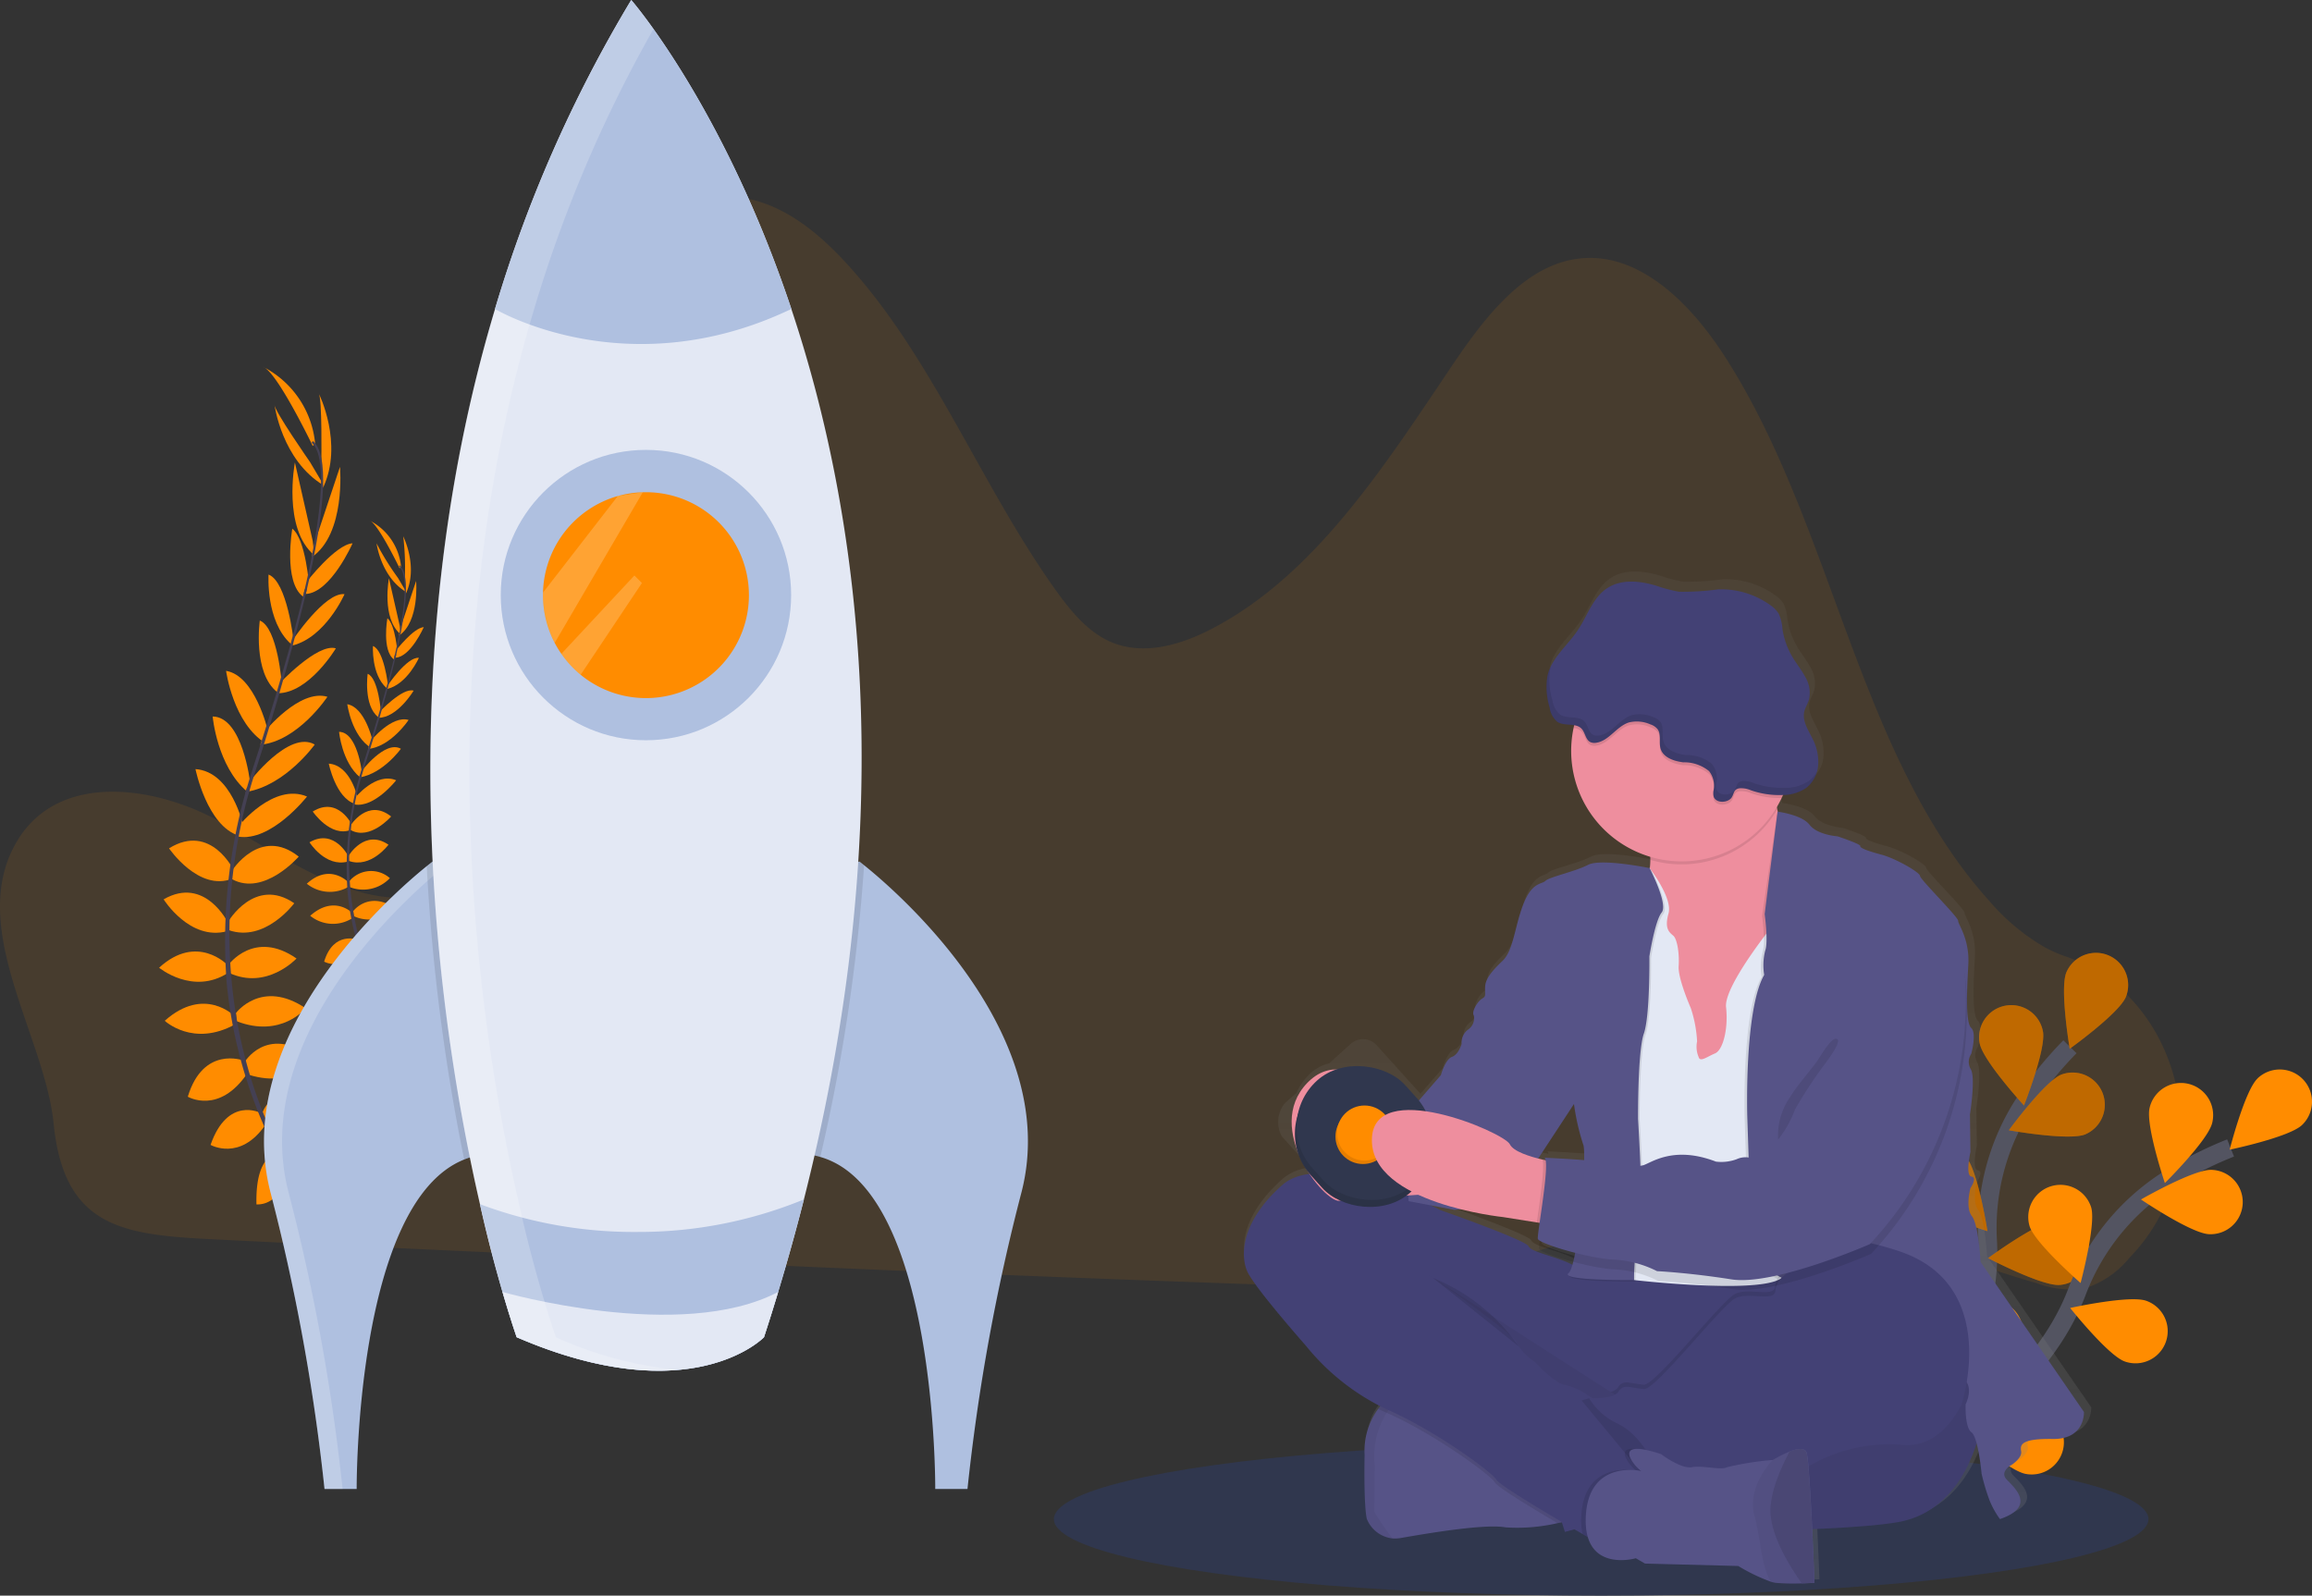 <svg xmlns="http://www.w3.org/2000/svg" xmlns:xlink="http://www.w3.org/1999/xlink" width="250.21" height="172.705" viewBox="0 0 250.21 172.705">
  <rect x="0" y="0" width="250.21" height="172.705" fill="#333333" stroke="none"/>
  <defs>
    <linearGradient id="linear-gradient" x1="0.5" y1="1" x2="0.5" gradientUnits="objectBoundingBox">
      <stop offset="0" stop-color="gray" stop-opacity="0.251"/>
      <stop offset="0.54" stop-color="gray" stop-opacity="0.122"/>
      <stop offset="1" stop-color="gray" stop-opacity="0.102"/>
    </linearGradient>
  </defs>
  <g id="signup_for_free" transform="translate(0.001 0)">
    <path id="Path_408" data-name="Path 408" d="M31.641,223.1c4.423-7.224,14.424-5.965,21.516-2.194s14.169,9.4,21.974,8.319c6.581-.913,11.978-6.651,14.893-13.272s3.771-14.086,4.591-21.4q1.547-13.779,3.091-27.575c.377-3.363.823-6.912,2.714-9.573,2.5-3.51,7.079-4.589,11-3.534s7.259,3.885,10.117,7.042c9.157,10.109,14.345,23.773,22.35,35.023,1.63,2.29,3.47,4.554,5.905,5.66,3.51,1.59,7.54.465,10.969-1.305,11.188-5.767,18.7-17.537,26.09-28.518,3.593-5.337,7.974-11.045,13.952-11.627,6.289-.625,11.75,4.734,15.446,10.409,11.864,18.261,14.406,43.19,28.738,59.116a23.3,23.3,0,0,0,6,5.026,15.5,15.5,0,0,0,2.325,1.02c12.5,4.328,16.672,21.7,7.424,32q-.3.329-.61.658a10.229,10.229,0,0,1-4.785,3.253,10.45,10.45,0,0,1-5.221-.559c-10.938-3.192-21.744-8.071-33.053-7.834-11,.219-21.441,5.3-32.322,7.132-7.316,1.231-14.759.985-22.157.72Q125.635,269.763,88.7,268c-12.223-.562-24.451-1.1-36.672-1.722-9.415-.489-15.413-1.566-16.506-12.493C34.561,244.215,25.97,232.367,31.641,223.1Z" transform="translate(-29.72 -132.18)" fill="#ff8c00" opacity="0.1"/>
    <ellipse id="Ellipse_23" data-name="Ellipse 23" cx="59.228" cy="8.277" rx="59.228" ry="8.277" transform="translate(114.053 156.151)" fill="#30374e"/>
    <path id="Path_409" data-name="Path 409" d="M178.46,642.749a5.512,5.512,0,0,1,4.793,1.288s-1.22,1.1-4.089-.118Z" transform="translate(-145.831 -514.028)" fill="#ff8c00"/>
    <path id="Path_410" data-name="Path 410" d="M173.481,643a5.489,5.489,0,0,0-.627,4.925s1.483-.713,1.441-3.828Z" transform="translate(-141.173 -514.308)" fill="#ff8c00"/>
    <path id="Path_411" data-name="Path 411" d="M168.2,623.222s1.029-2.227,5.923.465a2.635,2.635,0,0,1-2.606,1.509A3.185,3.185,0,0,1,168.2,623.222Z" transform="translate(-137.822 -498.193)" fill="#ff8c00"/>
    <path id="Path_412" data-name="Path 412" d="M158.532,625.679s-2.45-.114-2.312,5.467a2.631,2.631,0,0,0,2.54-1.619A3.182,3.182,0,0,0,158.532,625.679Z" transform="translate(-128.466 -500.786)" fill="#ff8c00"/>
    <path id="Path_413" data-name="Path 413" d="M159,597.781s1.1-3.879,6.246-1.509c0,0-.9,3.552-5.66,2.773Z" transform="translate(-130.64 -477.232)" fill="#ff8c00"/>
    <path id="Path_414" data-name="Path 414" d="M150.29,573.334s2.321-4,7.127-.755c0,0-1.358,3.7-6.645,2.1Z" transform="translate(-123.841 -458.344)" fill="#ff8c00"/>
    <path id="Path_415" data-name="Path 415" d="M146.15,549.686s2.771-3.718,7.538-.507c0,0-2.646,3.277-7.478,1.4Z" transform="translate(-120.609 -440.049)" fill="#ff8c00"/>
    <path id="Path_416" data-name="Path 416" d="M142.41,525.494s2.8-3.874,7.369-.691c0,0-3.22,3.473-7.312,1.551Z" transform="translate(-117.69 -421.06)" fill="#ff8c00"/>
    <path id="Path_417" data-name="Path 417" d="M142.23,500.7s2.885-4.942,7.163-2.012c0,0-3.163,4.293-7.1,2.909Z" transform="translate(-117.549 -400.926)" fill="#ff8c00"/>
    <path id="Path_418" data-name="Path 418" d="M144,476.438s3.071-4.914,7.259-1.575c0,0-3.751,4.333-7.211,2.446Z" transform="translate(-118.931 -382.147)" fill="#ff8c00"/>
    <path id="Path_419" data-name="Path 419" d="M147.279,451.418s3.729-4.675,7.36-3.152c0,0-3.878,4.958-7.459,4.335Z" transform="translate(-121.413 -362.054)" fill="#ff8c00"/>
    <path id="Path_420" data-name="Path 420" d="M151.685,426.755s4.287-5.7,7.1-4.085c0,0-3.139,4.407-7.367,5.122Z" transform="translate(-124.723 -342.086)" fill="#ff8c00"/>
    <path id="Path_421" data-name="Path 421" d="M158.611,403.517s3.767-4.677,6.8-3.782c0,0-3.17,4.8-7.261,5.195Z" transform="translate(-129.977 -324.319)" fill="#ff8c00"/>
    <path id="Path_422" data-name="Path 422" d="M166.624,379.958s4.208-4.519,6.21-3.909c0,0-2.929,4.905-6.344,4.859Z" transform="translate(-136.487 -305.874)" fill="#ff8c00"/>
    <path id="Path_423" data-name="Path 423" d="M173.87,354.525s3.53-5.3,5.664-5.046c0,0-2.042,4.648-5.629,5.557Z" transform="translate(-142.248 -285.17)" fill="#ff8c00"/>
    <path id="Path_424" data-name="Path 424" d="M180.657,328.628s3.157-4.093,5-4.208c0,0-2.349,5.34-5.061,5.484Z" transform="translate(-147.502 -265.615)" fill="#ff8c00"/>
    <path id="Path_425" data-name="Path 425" d="M183.752,294.968l2.76-8.268s.658,7.261-3.071,9.788Z" transform="translate(-149.719 -236.17)" fill="#ff8c00"/>
    <path id="Path_426" data-name="Path 426" d="M187.212,257.637s.1-6.754-.292-7.277c0,0,2.736,5.427.469,10.247Z" transform="translate(-152.435 -207.802)" fill="#ff8c00"/>
    <path id="Path_427" data-name="Path 427" d="M139.024,604.354s-3.567-1.891-5.434,3.451c0,0,3.181,1.816,5.923-2.152Z" transform="translate(-110.805 -483.886)" fill="#ff8c00"/>
    <path id="Path_428" data-name="Path 428" d="M128.37,578.792s-4.326-1.634-6,3.922c0,0,3.394,2.007,6.474-2.58Z" transform="translate(-102.046 -464.01)" fill="#ff8c00"/>
    <path id="Path_429" data-name="Path 429" d="M118.538,552.928s-3.245-3.315-7.538.511c0,0,3.058,2.893,7.6.393Z" transform="translate(-93.17 -442.954)" fill="#ff8c00"/>
    <path id="Path_430" data-name="Path 430" d="M115.625,527.276s-3.291-3.468-7.4.3c0,0,3.655,3.012,7.459.559Z" transform="translate(-91.008 -422.833)" fill="#ff8c00"/>
    <path id="Path_431" data-name="Path 431" d="M117.423,500.06s-2.492-5.149-6.983-2.56c0,0,2.821,4.526,6.853,3.453Z" transform="translate(-92.733 -400.158)" fill="#ff8c00"/>
    <path id="Path_432" data-name="Path 432" d="M120.143,474.4s-2.485-5.243-7.033-2.428c0,0,3.216,4.741,6.875,3.275Z" transform="translate(-94.817 -380.153)" fill="#ff8c00"/>
    <path id="Path_433" data-name="Path 433" d="M131.316,441.944s-1.237-5.846-5.166-6.114c0,0,1.246,6.171,4.719,7.213Z" transform="translate(-104.997 -352.585)" fill="#ff8c00"/>
    <path id="Path_434" data-name="Path 434" d="M138.68,417s-.805-7.088-4.05-7.121c0,0,.472,5.39,3.753,8.15Z" transform="translate(-111.616 -332.328)" fill="#ff8c00"/>
    <path id="Path_435" data-name="Path 435" d="M145.741,393.712s-1.362-5.848-4.491-6.362c0,0,.768,5.7,4.284,7.836Z" transform="translate(-116.784 -314.74)" fill="#ff8c00"/>
    <path id="Path_436" data-name="Path 436" d="M159.884,369.467s-.439-6.158-2.391-6.937c0,0-.792,5.655,1.9,7.761Z" transform="translate(-129.379 -295.365)" fill="#ff8c00"/>
    <path id="Path_437" data-name="Path 437" d="M164.857,346.93s-.691-6.329-2.7-7.09c0,0-.329,5.065,2.435,7.524Z" transform="translate(-133.095 -277.652)" fill="#ff8c00"/>
    <path id="Path_438" data-name="Path 438" d="M174.919,323.486s-.36-5.157-1.832-6.276c0,0-1,5.745,1.174,7.362Z" transform="translate(-141.456 -259.987)" fill="#ff8c00"/>
    <path id="Path_439" data-name="Path 439" d="M176.185,293.038l-1.93-8.5s-1.367,7.16,2.1,10.043Z" transform="translate(-142.341 -234.484)" fill="#ff8c00"/>
    <path id="Path_440" data-name="Path 440" d="M168.976,262.251s-3.868-5.546-3.837-6.191c0,0,.777,6.028,5.355,8.751Z" transform="translate(-135.433 -212.251)" fill="#ff8c00"/>
    <path id="Path_441" data-name="Path 441" d="M164.929,245.946s-3.83-7.983-5.359-8.556a10.423,10.423,0,0,1,5.618,8.292Z" transform="translate(-131.085 -197.677)" fill="#ff8c00"/>
    <path id="Path_442" data-name="Path 442" d="M179.759,290.571l-.219-.055c2.161-9.214,2.466-15.023.856-16.356l.149-.18C182.243,275.393,181.975,281.132,179.759,290.571Z" transform="translate(-146.674 -226.24)" fill="#444053"/>
    <path id="Path_443" data-name="Path 443" d="M151.05,368.818l-.34-.094c.239-.847.5-1.709.774-2.558,2.413-7.4,4.418-14.259,5.649-19.511l.279-.165c-1.233,5.265-3.183,12.379-5.592,19.783C151.546,367.12,151.287,367.975,151.05,368.818Z" transform="translate(-124.169 -282.844)" fill="#444053"/>
    <path id="Path_444" data-name="Path 444" d="M153.484,494.757a45.71,45.71,0,0,1-8.582-13.215,50.976,50.976,0,0,1-4.083-15.525,59.72,59.72,0,0,1,2.194-21.257l.281.29c-4.387,15.643-1.358,28.593,2.025,36.284a45.33,45.33,0,0,0,8.49,13.088Z" transform="translate(-116.282 -359.556)" fill="#444053"/>
    <path id="Path_445" data-name="Path 445" d="M223.53,558.226a3.323,3.323,0,0,1,2.9.779s-.739.658-2.472-.072Z" transform="translate(-181.014 -448.079)" fill="#ff8c00"/>
    <path id="Path_446" data-name="Path 446" d="M220.538,558.39a3.319,3.319,0,0,0-.377,2.977s.9-.439.877-2.314Z" transform="translate(-178.213 -448.259)" fill="#ff8c00"/>
    <path id="Path_447" data-name="Path 447" d="M217.34,546.423s.621-1.345,3.576.283a1.592,1.592,0,0,1-1.575.91A1.922,1.922,0,0,1,217.34,546.423Z" transform="translate(-176.182 -438.509)" fill="#ff8c00"/>
    <path id="Path_448" data-name="Path 448" d="M211.488,547.91s-1.483-.068-1.4,3.3a1.592,1.592,0,0,0,1.536-.978A1.924,1.924,0,0,0,211.488,547.91Z" transform="translate(-170.518 -440.077)" fill="#ff8c00"/>
    <path id="Path_449" data-name="Path 449" d="M211.75,531.036s.673-2.345,3.78-.917c0,0-.542,2.148-3.42,1.676Z" transform="translate(-171.818 -425.83)" fill="#ff8c00"/>
    <path id="Path_450" data-name="Path 450" d="M206.51,516.273s1.4-2.413,4.308-.456c0,0-.823,2.238-4.017,1.266Z" transform="translate(-167.728 -414.427)" fill="#ff8c00"/>
    <path id="Path_451" data-name="Path 451" d="M204,501.966s1.676-2.249,4.556-.307a3.912,3.912,0,0,1-4.519.849Z" transform="translate(-165.769 -403.357)" fill="#ff8c00"/>
    <path id="Path_452" data-name="Path 452" d="M201.74,487.343a3.063,3.063,0,0,1,4.455-.417,3.978,3.978,0,0,1-4.42.937Z" transform="translate(-164.004 -391.879)" fill="#ff8c00"/>
    <path id="Path_453" data-name="Path 453" d="M201.64,472.349s1.755-2.986,4.328-1.215c0,0-1.913,2.6-4.293,1.755Z" transform="translate(-163.926 -379.706)" fill="#ff8c00"/>
    <path id="Path_454" data-name="Path 454" d="M202.68,457.675s1.862-2.973,4.387-.961c0,0-2.268,2.619-4.361,1.479Z" transform="translate(-164.738 -368.342)" fill="#ff8c00"/>
    <path id="Path_455" data-name="Path 455" d="M204.7,442.567s2.253-2.826,4.449-1.9c0,0-2.345,3-4.5,2.619Z" transform="translate(-166.276 -356.213)" fill="#ff8c00"/>
    <path id="Path_456" data-name="Path 456" d="M207.35,427.65s2.591-3.446,4.293-2.47c0,0-1.9,2.665-4.453,3.1Z" transform="translate(-168.259 -344.136)" fill="#ff8c00"/>
    <path id="Path_457" data-name="Path 457" d="M211.562,413.62s2.277-2.828,4.115-2.286c0,0-1.915,2.9-4.387,3.139Z" transform="translate(-171.459 -333.409)" fill="#ff8c00"/>
    <path id="Path_458" data-name="Path 458" d="M216.381,399.361s2.543-2.731,3.753-2.363c0,0-1.768,2.964-3.835,2.937Z" transform="translate(-175.37 -322.245)" fill="#ff8c00"/>
    <path id="Path_459" data-name="Path 459" d="M220.76,383.976s2.134-3.2,3.424-3.054c0,0-1.233,2.81-3.4,3.361Z" transform="translate(-178.852 -309.718)" fill="#ff8c00"/>
    <path id="Path_460" data-name="Path 460" d="M224.875,368.325s1.909-2.475,3.025-2.545c0,0-1.422,3.229-3.06,3.31Z" transform="translate(-182.037 -297.902)" fill="#ff8c00"/>
    <path id="Path_461" data-name="Path 461" d="M226.707,347.993,228.372,343s.395,4.387-1.862,5.923Z" transform="translate(-183.34 -280.119)" fill="#ff8c00"/>
    <path id="Path_462" data-name="Path 462" d="M228.828,325.408a29.076,29.076,0,0,0-.178-4.4s1.654,3.28.283,6.2Z" transform="translate(-185.011 -262.953)" fill="#ff8c00"/>
    <path id="Path_463" data-name="Path 463" d="M199.671,535.018s-2.154-1.145-3.291,2.084c0,0,1.924,1.1,3.582-1.3Z" transform="translate(-159.82 -429.86)" fill="#ff8c00"/>
    <path id="Path_464" data-name="Path 464" d="M193.258,519.519s-2.617-.987-3.628,2.371c0,0,2.051,1.213,3.914-1.558Z" transform="translate(-154.551 -417.809)" fill="#ff8c00"/>
    <path id="Path_465" data-name="Path 465" d="M187.306,503.923s-1.959-2-4.556.307a3.894,3.894,0,0,0,4.594.237Z" transform="translate(-149.18 -405.111)" fill="#ff8c00"/>
    <path id="Path_466" data-name="Path 466" d="M185.551,488.421s-1.99-2.1-4.471.182a3.982,3.982,0,0,0,4.506.338Z" transform="translate(-147.877 -392.952)" fill="#ff8c00"/>
    <path id="Path_467" data-name="Path 467" d="M186.633,471.925s-1.507-3.113-4.223-1.549c0,0,1.707,2.736,4.144,2.088Z" transform="translate(-148.915 -379.209)" fill="#ff8c00"/>
    <path id="Path_468" data-name="Path 468" d="M188.258,456.44s-1.5-3.17-4.258-1.468c0,0,1.944,2.867,4.157,1.974Z" transform="translate(-150.156 -367.136)" fill="#ff8c00"/>
    <path id="Path_469" data-name="Path 469" d="M195.034,436.846s-.748-3.536-3.124-3.7c0,0,.752,3.729,2.852,4.359Z" transform="translate(-156.331 -350.493)" fill="#ff8c00"/>
    <path id="Path_470" data-name="Path 470" d="M199.457,421.746s-.483-4.284-2.457-4.306c0,0,.285,3.26,2.268,4.929Z" transform="translate(-160.304 -338.229)" fill="#ff8c00"/>
    <path id="Path_471" data-name="Path 471" d="M203.754,407.668s-.823-3.536-2.714-3.848c0,0,.465,3.446,2.591,4.736Z" transform="translate(-163.458 -327.597)" fill="#ff8c00"/>
    <path id="Path_472" data-name="Path 472" d="M212.308,393.014s-.27-3.729-1.443-4.194c0,0-.48,3.42,1.145,4.692Z" transform="translate(-171.075 -315.888)" fill="#ff8c00"/>
    <path id="Path_473" data-name="Path 473" d="M215.316,379.387s-.417-3.826-1.632-4.287c0,0-.2,3.071,1.472,4.55Z" transform="translate(-173.322 -305.177)" fill="#ff8c00"/>
    <path id="Path_474" data-name="Path 474" d="M221.428,365.215s-.219-3.117-1.1-3.8c0,0-.608,3.475.709,4.451Z" transform="translate(-178.408 -294.498)" fill="#ff8c00"/>
    <path id="Path_475" data-name="Path 475" d="M222.184,346.808l-1.167-5.138s-.827,4.33,1.268,6.072Z" transform="translate(-178.927 -279.081)" fill="#ff8c00"/>
    <path id="Path_476" data-name="Path 476" d="M217.808,328.2a29.092,29.092,0,0,1-2.319-3.742s.467,3.644,3.236,5.289Z" transform="translate(-174.738 -265.646)" fill="#ff8c00"/>
    <path id="Path_477" data-name="Path 477" d="M215.33,318.356s-2.317-4.826-3.24-5.166a6.3,6.3,0,0,1,3.4,5.015Z" transform="translate(-172.084 -256.849)" fill="#ff8c00"/>
    <path id="Path_478" data-name="Path 478" d="M224.3,345.31l-.138-.033c1.316-5.57,1.492-9.082.518-9.887l.09-.11C225.8,336.136,225.639,339.606,224.3,345.31Z" transform="translate(-181.506 -274.093)" fill="#444053"/>
    <path id="Path_479" data-name="Path 479" d="M206.966,392.651l-.206-.059c.145-.511.3-1.031.469-1.536,1.454-4.473,2.67-8.621,3.413-11.8l.169-.1c-.746,3.181-1.924,7.485-3.381,11.962C207.265,391.629,207.109,392.14,206.966,392.651Z" transform="translate(-167.923 -308.347)" fill="#444053"/>
    <path id="Path_480" data-name="Path 480" d="M208.432,468.757a27.672,27.672,0,0,1-5.188-7.99,30.871,30.871,0,0,1-2.468-9.385,35.99,35.99,0,0,1,1.329-12.853l.169.176a32.655,32.655,0,0,0,1.224,21.937,27.268,27.268,0,0,0,5.133,7.911Z" transform="translate(-163.15 -354.693)" fill="#444053"/>
    <path id="Path_481" data-name="Path 481" d="M183.26,513.215a8.391,8.391,0,0,0-1.645.469c-11.833,4.725-11.635,35.657-11.635,35.657H166.5a219.928,219.928,0,0,0-5.877-32.213c-4.306-17.039,13.355-32.309,16.942-35.2.4-.322.627-.494.627-.494C195.977,487.967,183.26,513.215,183.26,513.215Z" transform="translate(-131.38 -388.182)" fill="#afc0e0"/>
    <path id="Path_482" data-name="Path 482" d="M179.522,481.983c-.41-.189-.834-.369-1.283-.533,0,0-.219.171-.627.494-3.587,2.9-21.248,18.166-16.942,35.2a218.827,218.827,0,0,1,5.866,32.208h1.959a218.118,218.118,0,0,0-5.877-32.213C158.328,500.184,175.819,484.971,179.522,481.983Z" transform="translate(-131.419 -388.197)" fill="#fff" opacity="0.2"/>
    <path id="Path_483" data-name="Path 483" d="M437.512,517.133a217.473,217.473,0,0,0-5.87,32.208h-3.49s.219-32.327-12.445-35.935a6.928,6.928,0,0,0-.836-.2s-12.724-25.247,5.072-31.78c0,0,.18.134.5.395C423.744,484.464,441.867,499.9,437.512,517.133Z" transform="translate(-326.94 -388.182)" fill="#afc0e0"/>
    <path id="Path_484" data-name="Path 484" d="M245.939,513.23a8.391,8.391,0,0,0-1.645.469,214.812,214.812,0,0,1-4.054-31.756c.4-.323.627-.494.627-.494C258.656,487.983,245.939,513.23,245.939,513.23Z" transform="translate(-194.059 -388.197)" opacity="0.1"/>
    <path id="Path_485" data-name="Path 485" d="M420.477,481.875a197.652,197.652,0,0,1-4.741,31.59,6.916,6.916,0,0,0-.836-.2s-12.724-25.248,5.072-31.78C419.966,481.48,420.146,481.614,420.477,481.875Z" transform="translate(-326.964 -388.227)" opacity="0.1"/>
    <path id="Path_486" data-name="Path 486" d="M282.459,186.18q-1.843,7.27-4.319,14.917s-7.836,8.163-26.763,0a143.562,143.562,0,0,1-3.971-14.393c-4.578-19.926-10.069-57.9,1.63-96.9A145.17,145.17,0,0,1,263.773,56.36S273.768,67.835,281.1,89.8,293.108,144.219,282.459,186.18Z" transform="translate(-195.459 -56.36)" fill="#e3e8f4"/>
    <circle id="Ellipse_24" data-name="Ellipse 24" cx="15.714" cy="15.714" r="15.714" transform="translate(54.191 48.694)" fill="#afc0e0"/>
    <path id="Path_487" data-name="Path 487" d="M319.876,310.352a11.144,11.144,0,0,1-18.208,8.619,11.26,11.26,0,0,1-2.088-2.266,10.965,10.965,0,0,1-.72-1.182,11.122,11.122,0,0,1-1.27-5.171v-.265a11.157,11.157,0,0,1,8.117-10.468,11.525,11.525,0,0,1,2.685-.408h.333A11.144,11.144,0,0,1,319.876,310.352Z" transform="translate(-238.827 -245.936)" fill="#ff8c00"/>
    <path id="Path_488" data-name="Path 488" d="M305.977,89.8c-17.828,8.536-32.077,0-32.077,0A145.168,145.168,0,0,1,288.648,56.36S298.643,67.835,305.977,89.8Z" transform="translate(-220.334 -56.36)" fill="#afc0e0"/>
    <path id="Path_489" data-name="Path 489" d="M301.542,648.14q-1.25,4.923-2.786,10.014-.728,2.428-1.536,4.9s-7.836,8.163-26.763,0c0,0-.614-1.731-1.536-4.9-.689-2.391-1.547-5.6-2.442-9.5a47.486,47.486,0,0,0,17.047,3.008A46.97,46.97,0,0,0,301.542,648.14Z" transform="translate(-214.542 -518.32)" fill="#afc0e0"/>
    <path id="Path_490" data-name="Path 490" d="M307.445,693.79q-.728,2.428-1.536,4.9s-7.836,8.163-26.763,0c0,0-.614-1.731-1.536-4.9C277.608,693.79,296.9,699.34,307.445,693.79Z" transform="translate(-223.231 -553.956)" fill="#e3e8f4"/>
    <path id="Path_491" data-name="Path 491" d="M305.729,299.548l-.024.018-8.095,10.451v.265a11.122,11.122,0,0,0,1.27,5.171l9.538-16.312Z" transform="translate(-238.843 -245.881)" fill="#fff" opacity="0.2"/>
    <path id="Path_492" data-name="Path 492" d="M315.378,341.1l-6.629,9.927a11.26,11.26,0,0,1-2.088-2.266l7.9-8.477Z" transform="translate(-245.908 -277.996)" fill="#fff" opacity="0.2"/>
    <path id="Path_493" data-name="Path 493" d="M255.571,201.1a143.786,143.786,0,0,1-3.971-14.393c-4.578-19.928-10.069-57.9,1.63-96.9a145.7,145.7,0,0,1,12.91-30.293c-1.485-2.082-2.413-3.144-2.413-3.144a145.155,145.155,0,0,0-14.742,33.437c-11.7,39-6.208,76.973-1.63,96.9a143.786,143.786,0,0,0,3.971,14.393c7.478,3.223,13.224,3.9,17.44,3.538A41.548,41.548,0,0,1,255.571,201.1Z" transform="translate(-195.42 -56.368)" fill="#fff" opacity="0.2"/>
    <path id="Path_494" data-name="Path 494" d="M966.7,619.43s10.253-12.759,9.573-25.537a24.8,24.8,0,0,1,4.067-15.15,41.722,41.722,0,0,1,4.826-5.923" transform="translate(-761.154 -459.523)" fill="none" stroke="#535461" stroke-miterlimit="10" stroke-width="2"/>
    <path id="Path_495" data-name="Path 495" d="M1048.213,528.459c-.733,1.779.364,8.266.364,8.266s5.346-3.835,6.079-5.614a3.484,3.484,0,0,0-6.443-2.652Z" transform="translate(-824.588 -423.209)" fill="#ff8c00"/>
    <path id="Path_496" data-name="Path 496" d="M1006.118,556.407c.353,1.891,4.8,6.739,4.8,6.739s2.413-6.123,2.051-8.016a3.484,3.484,0,0,0-6.851,1.277Z" transform="translate(-791.878 -443.492)" fill="#ff8c00"/>
    <path id="Path_497" data-name="Path 497" d="M972.777,627.789c1.259,1.454,7.546,3.4,7.546,3.4s-1.018-6.5-2.277-7.957a3.483,3.483,0,1,0-5.266,4.561Z" transform="translate(-765.236 -497.934)" fill="#ff8c00"/>
    <path id="Path_498" data-name="Path 498" d="M964.051,693.116c.994,1.648,6.862,4.622,6.862,4.622s.1-6.581-.9-8.227a3.485,3.485,0,0,0-5.965,3.6Z" transform="translate(-758.693 -549.302)" fill="#ff8c00"/>
    <path id="Path_499" data-name="Path 499" d="M1029,592.153c-1.786.713-8.262-.45-8.262-.45s3.887-5.307,5.675-6.022a3.485,3.485,0,0,1,2.586,6.471Z" transform="translate(-803.339 -469.368)" fill="#ff8c00"/>
    <path id="Path_500" data-name="Path 500" d="M1018.248,665.572c-1.917.147-7.748-2.9-7.748-2.9s5.3-3.9,7.215-4.05a3.485,3.485,0,1,1,.533,6.951Z" transform="translate(-795.345 -526.495)" fill="#ff8c00"/>
    <path id="Path_501" data-name="Path 501" d="M994.768,736.419c-1.867.469-8.128-1.549-8.128-1.549s4.561-4.741,6.428-5.208a3.484,3.484,0,0,1,1.7,6.757Z" transform="translate(-776.719 -581.876)" fill="#ff8c00"/>
    <path id="Path_502" data-name="Path 502" d="M1048.213,528.459c-.733,1.779.364,8.266.364,8.266s5.346-3.835,6.079-5.614a3.484,3.484,0,0,0-6.443-2.652Z" transform="translate(-824.588 -423.209)" opacity="0.25"/>
    <path id="Path_503" data-name="Path 503" d="M1006.118,556.407c.353,1.891,4.8,6.739,4.8,6.739s2.413-6.123,2.051-8.016a3.484,3.484,0,0,0-6.851,1.277Z" transform="translate(-791.878 -443.492)" opacity="0.25"/>
    <path id="Path_504" data-name="Path 504" d="M972.777,627.789c1.259,1.454,7.546,3.4,7.546,3.4s-1.018-6.5-2.277-7.957a3.483,3.483,0,1,0-5.266,4.561Z" transform="translate(-765.236 -497.934)" opacity="0.25"/>
    <path id="Path_505" data-name="Path 505" d="M964.051,693.116c.994,1.648,6.862,4.622,6.862,4.622s.1-6.581-.9-8.227a3.485,3.485,0,0,0-5.965,3.6Z" transform="translate(-758.693 -549.302)" opacity="0.25"/>
    <path id="Path_506" data-name="Path 506" d="M1029,592.153c-1.786.713-8.262-.45-8.262-.45s3.887-5.307,5.675-6.022a3.485,3.485,0,0,1,2.586,6.471Z" transform="translate(-803.339 -469.368)" opacity="0.25"/>
    <path id="Path_507" data-name="Path 507" d="M1018.248,665.572c-1.917.147-7.748-2.9-7.748-2.9s5.3-3.9,7.215-4.05a3.485,3.485,0,1,1,.533,6.951Z" transform="translate(-795.345 -526.495)" opacity="0.25"/>
    <path id="Path_508" data-name="Path 508" d="M994.768,736.419c-1.867.469-8.128-1.549-8.128-1.549s4.561-4.741,6.428-5.208a3.484,3.484,0,0,1,1.7,6.757Z" transform="translate(-776.719 -581.876)" opacity="0.25"/>
    <path id="Path_509" data-name="Path 509" d="M967.12,657.858s14.544-7.511,19.1-19.467a24.789,24.789,0,0,1,9.859-12.2,41.662,41.662,0,0,1,6.8-3.457" transform="translate(-761.481 -498.484)" fill="none" stroke="#535461" stroke-miterlimit="10" stroke-width="2"/>
    <path id="Path_510" data-name="Path 510" d="M1132.686,585c-1.391,1.332-3.016,7.707-3.016,7.707s6.441-1.34,7.832-2.67a3.487,3.487,0,1,0-4.815-5.046Z" transform="translate(-888.372 -468.269)" fill="#ff8c00"/>
    <path id="Path_511" data-name="Path 511" d="M1089.945,593.536c-.439,1.873,1.656,8.117,1.656,8.117s4.67-4.622,5.122-6.507a3.484,3.484,0,1,0-6.779-1.61Z" transform="translate(-857.315 -473.603)" fill="#ff8c00"/>
    <path id="Path_512" data-name="Path 512" d="M1030.4,645.272c.562,1.841,5.524,6.162,5.524,6.162s1.7-6.362,1.143-8.194a3.485,3.485,0,0,0-6.667,2.031Z" transform="translate(-810.759 -512.568)" fill="#ff8c00"/>
    <path id="Path_513" data-name="Path 513" d="M995.96,701.47c.241,1.911,4.4,7.007,4.4,7.007s2.755-5.973,2.512-7.884a3.484,3.484,0,0,0-6.912.878Z" transform="translate(-783.973 -556.888)" fill="#ff8c00"/>
    <path id="Path_514" data-name="Path 514" d="M1093.3,640.519c-1.924-.07-7.371-3.758-7.371-3.758s5.7-3.275,7.628-3.205a3.484,3.484,0,1,1-.257,6.963Z" transform="translate(-854.228 -506.935)" fill="#ff8c00"/>
    <path id="Path_515" data-name="Path 515" d="M1056.9,704.134c-1.814-.643-5.91-5.791-5.91-5.791s6.425-1.419,8.237-.777a3.484,3.484,0,1,1-2.328,6.568Z" transform="translate(-826.953 -556.773)" fill="#ff8c00"/>
    <path id="Path_516" data-name="Path 516" d="M1004.921,759.051c-1.9-.327-6.8-4.71-6.8-4.71s6.092-2.483,7.987-2.156a3.484,3.484,0,1,1-1.185,6.866Z" transform="translate(-785.681 -599.517)" fill="#ff8c00"/>
    <path id="Path_517" data-name="Path 517" d="M735.086,428.807l-11.274-16.35s-.219-4.047-.948-4.993-.158-3.049-.158-3.049.79-1.156.105-1.261-.105-2.683-.105-2.683l-.053-4.1s.632-3.949.105-4.888a1.551,1.551,0,0,1,.053-1.683s.632-2.262,0-2.839-.474-4.1-.316-6.888-1.108-4.363-1.108-4.785-4.168-4.521-4.168-4.888-2.632-1.893-4.214-2.314-2.371-.735-2.319-.945-2.477-1.051-2.477-1.051-2.213-.158-3.058-1.264-3.42-1.422-3.495-1.432c-.015-.072-.033-.147-.048-.219s-.033-.158-.048-.237c.2-.336.384-.678.551-1.031.05-.107.1-.219.145-.32a4.5,4.5,0,0,0,2.6-.805,3.534,3.534,0,0,0,1.261-2.521,5.526,5.526,0,0,0-.616-2.8c-.461-.948-1.139-1.928-.906-2.955.1-.439.369-.834.5-1.268a3.34,3.34,0,0,0-.38-2.49c-.4-.763-.954-1.435-1.4-2.174a8.489,8.489,0,0,1-1.112-3.071,4.8,4.8,0,0,0-.412-1.674,3.117,3.117,0,0,0-.924-.932,9.229,9.229,0,0,0-5.664-1.718,27.141,27.141,0,0,1-4.289.261,15.433,15.433,0,0,1-2.505-.658c-1.768-.522-3.806-.737-5.346.274s-2.152,3-3.194,4.556c-.921,1.378-2.273,2.532-2.975,3.988a.313.313,0,0,1,.022-.083,4.768,4.768,0,0,0-.393,1.062,7.565,7.565,0,0,0,.235,3.486,2.419,2.419,0,0,0,.851,1.558,5.066,5.066,0,0,0,1.841.362c-.022.1-.048.2-.07.3a12.044,12.044,0,0,0,8.356,14.04v.32a7.959,7.959,0,0,1-.055.9h0s-5.3-1.1-6.722-.351-4.216,1.316-4.638,1.733-1.474.105-2.413,2.578-1.053,4.993-2.266,6.142-1.843,1.946-1.9,2.788.158,1.051-.318,1.316-1.158,1.367-.948,1.788a1.5,1.5,0,0,1-.579,1.575,1.761,1.761,0,0,0-.739,1.577s-.316,1.158-1.053,1.419-1.213,2-1.213,2l-2.4,2.753-4.736-5.243a2,2,0,0,0-2.819-.145l-2.325,2.1a4.594,4.594,0,0,0-2.328,1.386,6,6,0,0,0-1.2,1.794l-1.275,1.145a3.236,3.236,0,0,0-.327,3.571l3.034,3.354.02.029a5.358,5.358,0,0,0-2.935,1.2c-4.53,3.995-4.585,7.678-3.9,9.356s6.428,8.15,6.428,8.15a25.684,25.684,0,0,0,8.154,6.645h0l-.037.037c-.094.1-.189.219-.281.329l-.079.1-.072.1-.086.127c-.024.033-.046.068-.068.1s-.061.1-.09.151l-.059.1c-.035.066-.072.134-.107.2l-.035.068c-.044.092-.088.186-.129.285-.015.035-.029.072-.044.107-.026.068-.055.138-.081.219s-.033.09-.048.136-.046.136-.068.206-.031.1-.044.147-.044.154-.064.233-.024.092-.037.143c-.029.121-.057.246-.081.377a.932.932,0,0,1-.026.149q-.026.132-.046.27c-.011.064-.018.127-.026.191s-.022.173-.033.261l-.02.2c0,.1-.018.2-.024.3a1.044,1.044,0,0,1-.011.184c0,.167-.018.333-.02.509-.105,6.142.254,7.044.254,7.044a3.412,3.412,0,0,0,2.8,2.1,3.575,3.575,0,0,0,.9-.048c2.74-.474,9.168-1.577,11.434-1.156a19.532,19.532,0,0,0,5.682-.461l.472-.09.329,1.044,1.042-.285.877.511.559.32c1.04,3.528,5.265,2.325,5.265,2.325l.992.575,10.17.263a20.834,20.834,0,0,0,3.6,1.729,3.344,3.344,0,0,0,.511.112,23.085,23.085,0,0,0,2.834.053c.779-.02,1.382-.053,1.382-.053s-.1-2.762-.252-5.853a83.337,83.337,0,0,0,9.42-.772c5.432-.954,7.7-5.892,8.531-8.531a24.832,24.832,0,0,1,.533,3.275,23.415,23.415,0,0,0,.845,2.839,9.592,9.592,0,0,0,1.158,2.1c4.006-1.367,1.582-3.416.737-4.311s.581-1.63.581-1.63,1.1-.735,1-1.419-.158-1.419,3.424-1.367S735.086,428.807,735.086,428.807ZM679.44,395.243a24.375,24.375,0,0,0,1,4.387,5.791,5.791,0,0,1,.118,1.731c-2.124-.169-4.335-.259-4.335-.259a.509.509,0,0,1,.114.27L676,401.3l-.485-.118,3.911-5.949Zm-7.748,12.329,3.674.584.309.048a12.091,12.091,0,0,0-.191,1.735c0,.055.083.121.2.2a4.73,4.73,0,0,0-.072.878c.059.292,1.777.919,3.747,1.441-.026.105-.053.206-.079.3h0c-1.74-.915-4.482-1.343-4.8-2.023s-9.652-3.949-9.652-3.949-.34-.18-.928-.465l2.457.465.676-.068a36.835,36.835,0,0,0,4.655.851Z" transform="translate(-508.768 -276.484)" fill="url(#linear-gradient)"/>
    <path id="Path_518" data-name="Path 518" d="M770.465,690.88S769,699.7,761.587,701.01s-32.173,1.044-32.173,1.044-14.154-2.036-19.272-14-8.409-16.714-4.021-16.922,28.047,7.992,29.4,8.095S771.77,661.056,770.465,690.88Z" transform="translate(-556.141 -536.268)" fill="#434175"/>
    <path id="Path_519" data-name="Path 519" d="M770.465,690.88S769,699.7,761.587,701.01s-32.173,1.044-32.173,1.044-14.154-2.036-19.272-14-8.409-16.714-4.021-16.922,28.047,7.992,29.4,8.095S771.77,661.056,770.465,690.88Z" transform="translate(-556.141 -536.268)" opacity="0.05"/>
    <path id="Path_520" data-name="Path 520" d="M703.1,758.313a3.387,3.387,0,0,0,2.773,2.086,3.606,3.606,0,0,0,.893-.048c2.716-.469,9.089-1.566,11.333-1.15a19.307,19.307,0,0,0,5.629-.456c1.185-.219,2.049-.439,2.049-.439s-2.088-6.945-2.352-7.154-9.4-5.693-9.4-5.693l-7.239-.52h-.022a3.8,3.8,0,0,0-2.453,1.441,7.7,7.7,0,0,0-1.465,4.929C702.745,757.424,703.1,758.313,703.1,758.313Z" transform="translate(-555.167 -593.885)" fill="#565387"/>
    <path id="Path_521" data-name="Path 521" d="M703.1,758.336a3.387,3.387,0,0,0,2.773,2.086,29.738,29.738,0,0,1-1.974-2.869l.037-5.065a8.9,8.9,0,0,1,2.852-7.518h-.022s-3.813.259-3.918,6.362S703.1,758.336,703.1,758.336Z" transform="translate(-555.17 -593.908)" opacity="0.05"/>
    <path id="Path_522" data-name="Path 522" d="M832.2,699.061l6.737-5.265,10.6-10.447s-1.145-.055-2.872-.129c-.439.274-1.634,1.136-1.678,2.194-.053,1.277-2.867.088-4.328.818s-8.617,9.889-9.872,9.83-2.244-.636-2.768.252c0,.02-.024.037-.037.057Z" transform="translate(-652.865 -545.704)" opacity="0.1"/>
    <path id="Path_523" data-name="Path 523" d="M709.6,746.386c.239.116.48.219.728.333,5.12,2.194,11.438,6.8,11.91,7.625.285.509,3.949,2.733,6.776,4.4,1.185-.219,2.049-.439,2.049-.439s-2.088-6.945-2.352-7.154-9.4-5.693-9.4-5.693l-7.239-.52h-.022A3.822,3.822,0,0,0,709.6,746.386Z" transform="translate(-560.454 -593.885)" opacity="0.1"/>
    <path id="Path_524" data-name="Path 524" d="M643.7,645.794c.678,1.672,6.362,8.1,6.362,8.1a24.968,24.968,0,0,0,8.722,6.893c5.12,2.194,11.438,6.8,11.908,7.625.3.537,4.387,2.994,7.257,4.684l.643.375,1.426.827.755.439s1.755-1.4,3.49-2.817,3.429-2.8,3.457-2.876c.05-.156.728-1.933.573-2.036-.081-.055-.439-.779-1.1-1.617a7.418,7.418,0,0,0-2.661-2.194,7.5,7.5,0,0,1-3.446-3.593s-.219-.167-.577-.386a6.987,6.987,0,0,0-2.347-1.046c-1.152-.145-3.291-2.494-3.291-2.494a6.45,6.45,0,0,1-2.038-2.141c-.548-1.145-8.648-6.708-9.4-7.222l19.636,12.609,4.7,3.021,6.737-5.265,10.6-10.447s-1.426-.07-3.51-.158c-5.153-.219-14.305-.573-15.461-.312a8.812,8.812,0,0,1-2.874.186,10.062,10.062,0,0,1-4.33-.792c-1.724-.91-4.442-1.336-4.756-2.009s-9.558-3.916-9.558-3.916-12.585-6.684-17.078-2.714S643.016,644.125,643.7,645.794Z" transform="translate(-508.757 -508.263)" fill="#434175"/>
    <path id="Path_525" data-name="Path 525" d="M829.82,453.412l1.619,5.379,2.088,12.116,7.678.522,2.222-3.685,2.227-3.679s1.382-4.9,2.376-9.633c.878-4.19,1.452-8.257.5-8.7-.847-.393-1.4-1.8-1.755-3.321-.046-.186-.088-.377-.127-.568a29.531,29.531,0,0,1-.509-3.894s-16.087-.834-13.84,5.8a10.571,10.571,0,0,1,.605,3.527,8.4,8.4,0,0,1-.055.9A7.524,7.524,0,0,1,829.82,453.412Z" transform="translate(-654.301 -354.214)" fill="#ee8e9e"/>
    <path id="Path_526" data-name="Path 526" d="M814.58,488.966l.575,9.139,1.305,7.781,1.463,3.6,1.305,19.717s12.594,1.457,15.657-.026a1.346,1.346,0,0,0,.555-.439c3.7-5.579,2.486-21.76,2.486-21.76l1.411-10.449-.941-5.423-2.271-.241-1.755-.186s-.395.487-.965,1.239c-1.549,2.045-4.387,6.066-4.205,7.744.259,2.3-.314,4.648-1.2,5.015s-1.619.992-1.775.366a2.84,2.84,0,0,1-.158-1.672,13.754,13.754,0,0,0-.68-3.6s-1.408-3.185-1.316-4.543-.156-2.926-.575-3.291-.992-.733-.522-2.413-2.06-4.925-2.06-4.925Z" transform="translate(-642.404 -390.656)" fill="#e3e8f4"/>
    <path id="Path_527" data-name="Path 527" d="M890.331,490.964l.522,15.617,3.016,1.672a1.349,1.349,0,0,0,.555-.439c3.7-5.587,2.488-21.766,2.488-21.766l1.411-10.447-.941-5.421-2.273-.241c.878-4.19,1.452-8.257.5-8.7-.849-.393-1.406-1.8-1.768-3.321h0l-1.623,11.056s.136,1,.184,2.023a5.8,5.8,0,0,1-.132,1.946,6.5,6.5,0,0,0-.105,2.613c-.941,1.658-1.411,4.732-1.641,7.7C890.212,487.2,890.331,490.964,890.331,490.964Z" transform="translate(-701.52 -369.829)" opacity="0.1"/>
    <path id="Path_528" data-name="Path 528" d="M894.909,456.82s2.632.327,3.466,1.424,3.03,1.248,3.03,1.248,2.507.836,2.455,1.044.731.524,2.3.941,4.168,1.933,4.168,2.3,4.126,4.438,4.126,4.857,1.255,1.974,1.1,4.752-.314,6.267.314,6.842,0,2.821,0,2.821a1.536,1.536,0,0,0-.033,1.672c.522.941-.1,4.859-.1,4.859l.05,4.074s-.575,2.558.105,2.663-.105,1.253-.105,1.253-.575,2.091.158,3.03.939,4.962.939,4.962l11.188,16.234s.158,2.977-3.394,2.924-3.51.68-3.4,1.358-.992,1.411-.992,1.411-1.411.731-.575,1.619,3.238,2.924-.731,4.282a9.465,9.465,0,0,1-1.15-2.088,23.644,23.644,0,0,1-.836-2.819s-.366-3.971-1.1-4.493-.627-3.03-.627-3.03,1.044-2.036-.417-2.872-22.69-12.577-22.69-12.577l-.522-15.617s-.366-11.541,1.827-15.406a6.485,6.485,0,0,1,.105-2.611c.366-.939-.053-3.971-.053-3.971Z" transform="translate(-702.54 -368.97)" fill="#565387"/>
    <path id="Path_529" data-name="Path 529" d="M776.3,483.229s-5.25-1.082-6.66-.351-4.168,1.316-4.607,1.724-1.463.105-2.4,2.56-1.046,4.96-2.246,6.109-1.827,1.933-1.88,2.768.156,1.044-.314,1.316-1.15,1.358-.941,1.777,10.883,9.6,10.883,9.6a24.947,24.947,0,0,0,.994,4.387c.469.877-.522,13.11-1.566,13.945s7.051.759,7.051.759.364-8.018.678-8.437-.219-8.994-.219-8.994-.053-7.312.627-9.244.6-8.349.6-8.349.6-3.854,1.332-4.754S776.3,483.229,776.3,483.229Z" transform="translate(-597.623 -389.114)" opacity="0.1"/>
    <path id="Path_530" data-name="Path 530" d="M775.593,482.519s-5.252-1.081-6.662-.351-4.168,1.305-4.6,1.724-1.461.1-2.413,2.558-1.044,4.962-2.246,6.112-1.827,1.933-1.88,2.768.158,1.044-.312,1.305-1.149,1.358-.941,1.775,10.863,9.611,10.863,9.611a24.9,24.9,0,0,0,.992,4.387c.469.878-.522,13.107-1.566,13.943s7.051.759,7.051.759.366-8.018.68-8.435-.219-8.994-.219-8.994-.05-7.312.627-9.244.6-8.358.6-8.358.6-3.854,1.329-4.752S775.593,482.519,775.593,482.519Z" transform="translate(-597.068 -388.56)" fill="#565387"/>
    <path id="Path_531" data-name="Path 531" d="M840.236,443.748a10.57,10.57,0,0,1,.605,3.528,11.984,11.984,0,0,0,13.744-5.432,29.531,29.531,0,0,1-.509-3.894S837.992,437.117,840.236,443.748Z" transform="translate(-662.264 -354.214)" opacity="0.1"/>
    <path id="Path_532" data-name="Path 532" d="M804.82,384.277a11.96,11.96,0,1,0,.259-2.485A11.96,11.96,0,0,0,804.82,384.277Z" transform="translate(-634.785 -302.996)" fill="#ee8e9e"/>
    <path id="Path_533" data-name="Path 533" d="M732.467,553.06l-2.872.888a1.489,1.489,0,0,1-.575,1.566,1.748,1.748,0,0,0-.731,1.568s-.314,1.147-1.044,1.408-1.2,1.974-1.2,1.974l-2.4,2.768s-.888.73-.731,1.1-.941.469-.941.469l.575,9.306,4.962.941,3.071-.314,2.507-.941,2.194-1.316,1-2.538,4.387-6.684Z" transform="translate(-570.11 -444.098)" fill="#565387"/>
    <path id="Path_534" data-name="Path 534" d="M679.724,589.712s-6.362-9.194-11.124-4.232,1.933,13,3.5,12.743,9.036-.678,9.036-.678Z" transform="translate(-527.134 -468.259)" fill="#ee8e9e"/>
    <rect id="Rectangle_13" data-name="Rectangle 13" width="13.474" height="15.312" rx="6.737" transform="translate(137.36 122.217) rotate(-42.05)" fill="#30374e"/>
    <rect id="Rectangle_14" data-name="Rectangle 14" width="13.474" height="15.312" rx="6.737" transform="translate(137.36 122.217) rotate(-42.05)" opacity="0.1"/>
    <rect id="Rectangle_15" data-name="Rectangle 15" width="13.474" height="15.312" rx="6.737" transform="translate(137.54 121.46) rotate(-42.05)" fill="#30374e"/>
    <circle id="Ellipse_25" data-name="Ellipse 25" cx="2.977" cy="2.977" r="2.977" transform="translate(144.526 120.034)" fill="#ff8c00"/>
    <circle id="Ellipse_26" data-name="Ellipse 26" cx="2.977" cy="2.977" r="2.977" transform="translate(144.526 120.034)" opacity="0.1"/>
    <circle id="Ellipse_27" data-name="Ellipse 27" cx="2.977" cy="2.977" r="2.977" transform="translate(144.693 119.656)" fill="#ff8c00"/>
    <path id="Path_535" data-name="Path 535" d="M706.5,607.259c-.053,6.895,14.207,8.356,14.207,8.356l3.642.579,1.632.259.68-6.73s-.748-.112-1.683-.329c-1.38-.322-3.168-.877-3.543-1.656C720.809,606.432,706.55,600.366,706.5,607.259Z" transform="translate(-558.034 -483.882)" fill="#ee8e9e"/>
    <path id="Path_536" data-name="Path 536" d="M806,381.968a1.419,1.419,0,0,1,.877.39c.4.428.426,1.187.95,1.45a1.079,1.079,0,0,0,.623.072c1.389-.2,2.194-1.755,3.525-2.194a3.554,3.554,0,0,1,2.336.2,1.739,1.739,0,0,1,.774.5c.439.577.134,1.426.34,2.126.287.97,1.446,1.356,2.448,1.483a4.279,4.279,0,0,1,2.8.954,2.542,2.542,0,0,1,.5,2.02,1.6,1.6,0,0,0,0,.748c.276.783,1.632.658,1.985.048.259-.45.18-.823.79-.948a2.6,2.6,0,0,1,1.279.219,9.369,9.369,0,0,0,3.308.509A11.962,11.962,0,1,0,806,381.968Z" transform="translate(-635.707 -303.172)" opacity="0.1"/>
    <path id="Path_537" data-name="Path 537" d="M810.711,366.6a1.6,1.6,0,0,1,0-.748,2.544,2.544,0,0,0-.5-2.02,4.246,4.246,0,0,0-2.8-.954c-1-.125-2.161-.511-2.448-1.481-.206-.7.105-1.551-.34-2.128a1.711,1.711,0,0,0-.772-.5,3.6,3.6,0,0,0-2.339-.2c-1.332.439-2.137,2-3.525,2.194a1.079,1.079,0,0,1-.623-.072c-.524-.263-.546-1.022-.95-1.448-.634-.671-1.838-.239-2.615-.737a2.4,2.4,0,0,1-.842-1.547,7.532,7.532,0,0,1-.233-3.464c.454-1.944,2.194-3.275,3.291-4.934,1.033-1.547,1.612-3.51,3.166-4.528s3.547-.792,5.3-.272a16.351,16.351,0,0,0,2.481.658,28.582,28.582,0,0,0,4.251-.259,9.13,9.13,0,0,1,5.614,1.7,3.106,3.106,0,0,1,.917.928,4.747,4.747,0,0,1,.406,1.663,8.5,8.5,0,0,0,1.1,3.056c.439.735.989,1.4,1.386,2.161a3.315,3.315,0,0,1,.375,2.472c-.134.439-.4.818-.5,1.259-.233,1.02.439,1.994.9,2.935a5.506,5.506,0,0,1,.61,2.784,3.51,3.51,0,0,1-1.25,2.5,4.493,4.493,0,0,1-2.648.8,9.384,9.384,0,0,1-3.374-.507,2.627,2.627,0,0,0-1.279-.219c-.61.125-.531.5-.79.948C812.341,367.265,810.988,367.381,810.711,366.6Z" transform="translate(-625.251 -280.37)" fill="#434175"/>
    <path id="Path_538" data-name="Path 538" d="M829.01,700.389l6.737-5.265,10.6-10.447s-1.426-.07-3.51-.158a2.266,2.266,0,0,0-.739,1.426c-.053,1.277-2.867.09-4.328.82s-8.617,9.887-9.872,9.828-2.244-.636-2.768.252a.542.542,0,0,1-.037.059,1.485,1.485,0,0,1-.8.472Z" transform="translate(-649.992 -546.719)" opacity="0.1"/>
    <path id="Path_539" data-name="Path 539" d="M783.87,687.1l3.385,10.806.531,1.7,1.612-.439,3.554-.976,15.83-4.348a13.791,13.791,0,0,0,5.7-1.52,17.255,17.255,0,0,1,9.837-2.145c2.093.2,4.42-.706,6.362-4.273,0,0,4.387-12.943-6.686-16.672s-11.6,1.974-11.6,1.974-.057.031-.149.092c-.439.274-1.634,1.136-1.678,2.194-.053,1.277-2.867.088-4.328.818s-8.617,9.889-9.872,9.83-2.244-.636-2.768.252c0,.02-.024.037-.037.057-.386.533-1.549.658-2.319.678-.419.013-.724,0-.724,0l-.1.031-.82.228Z" transform="translate(-618.431 -533.795)" fill="#434175"/>
    <path id="Path_540" data-name="Path 540" d="M787.86,635.3l1.632.259.68-6.73s-.748-.112-1.683-.329C788.737,629.432,788.176,633.067,787.86,635.3Z" transform="translate(-621.546 -502.988)" opacity="0.1"/>
    <path id="Path_541" data-name="Path 541" d="M831.422,515.427s4.857-1.411,3.655,12.379a38.5,38.5,0,0,1-10.183,22.5s-10.341,4.543-14.99,3.813a79.691,79.691,0,0,0-8.042-.878,11.8,11.8,0,0,0-4.7-1.253c-2.613-.105-8.095-1.724-8.2-2.246s1.358-8.2.73-8.775c0,0,7.312.3,8.044.829s1.775.149,2.558,0,3.187-2.24,7.939-.41a4.814,4.814,0,0,0,2.246-.261,2.245,2.245,0,0,1,1.632-.105,4.278,4.278,0,0,0,1.136-.586c.151-.219,1.408,0,1.408,0a.557.557,0,0,0,.785-.366,3.414,3.414,0,0,1,.731-1.147s1.411-7.939,4.074-10.916a1.705,1.705,0,0,0,.575-1.516C820.612,525.654,825.161,513.753,831.422,515.427Z" transform="translate(-622.401 -414.594)" opacity="0.1"/>
    <path id="Path_542" data-name="Path 542" d="M830.843,510.589s4.857-1.411,3.657,12.379a38.5,38.5,0,0,1-10.2,22.51s-10.341,4.543-14.99,3.813-8.042-.888-8.042-.888a11.784,11.784,0,0,0-4.7-1.253c-2.611-.105-8.095-1.724-8.2-2.246s1.358-8.2.733-8.775c0,0,7.312.3,8.042.829s1.777.149,2.56,0,3.185-2.238,7.939-.41a4.8,4.8,0,0,0,2.244-.261,2.252,2.252,0,0,1,1.634-.105,4.6,4.6,0,0,0,1.134-.575c.156-.208,1.411,0,1.411,0a.555.555,0,0,0,.783-.364,3.409,3.409,0,0,1,.731-1.15s1.411-7.939,4.074-10.916a1.7,1.7,0,0,0,.575-1.514C820.022,520.829,824.565,508.917,830.843,510.589Z" transform="translate(-621.94 -410.818)" fill="#565387"/>
    <path id="Path_543" data-name="Path 543" d="M810,746.48l6.9,8.336c.026-.024.044-.042.044-.048.053-.158.73-1.933.575-2.038s-1.358-2.716-3.76-3.813a7.069,7.069,0,0,1-2.953-2.687Z" transform="translate(-638.829 -594.892)" opacity="0.1"/>
    <path id="Path_544" data-name="Path 544" d="M809.908,780.4l.755.439s1.755-1.4,3.49-2.817,3.429-2.8,3.457-2.876c.05-.156.728-1.933.573-2.036-.081-.055-.439-.779-1.1-1.617-4.677-1.316-1.7,1.937-1.3,2.086,0,0-5.7-1.316-6.006,4.894A7.321,7.321,0,0,0,809.908,780.4Z" transform="translate(-638.643 -614.371)" opacity="0.1"/>
    <path id="Path_545" data-name="Path 545" d="M817.394,783.055l.994.575,10.091.261a19.5,19.5,0,0,0,3.567,1.716,3.061,3.061,0,0,0,.507.112,22.666,22.666,0,0,0,2.808.053c.772-.02,1.371-.053,1.371-.053s-.478-12.724-.838-14.04c-.171-.641-1.016-.5-1.849-.18a12.1,12.1,0,0,0-1.805.915,32.265,32.265,0,0,0-4.962.783c-.68.369-2.611-.219-3.813,0s-3.341-1.415-3.341-1.415c-5.851-1.93-2.56,1.672-2.143,1.83,0,0-5.69-1.316-6,4.894S817.394,783.055,817.394,783.055Z" transform="translate(-640.362 -614.395)" fill="#565387"/>
    <path id="Path_546" data-name="Path 546" d="M903.133,778.194c.11,2.633,2.161,5.9,3.383,7.625.772-.02,1.371-.053,1.371-.053s-.478-12.724-.838-14.04c-.171-.641-1.016-.5-1.849-.18C904.2,773.434,903.045,776.073,903.133,778.194Z" transform="translate(-711.528 -614.444)" fill="#565387"/>
    <path id="Path_547" data-name="Path 547" d="M903.133,778.194c.11,2.633,2.161,5.9,3.383,7.625.772-.02,1.371-.053,1.371-.053s-.478-12.724-.838-14.04c-.171-.641-1.016-.5-1.849-.18C904.2,773.434,903.045,776.073,903.133,778.194Z" transform="translate(-711.528 -614.444)" opacity="0.1"/>
    <path id="Path_548" data-name="Path 548" d="M894.686,778.543c.693,2.54.687,5.39,1.792,7.112a3.059,3.059,0,0,0,.507.112,22.666,22.666,0,0,0,2.808.053c.772-.02,1.371-.053,1.371-.053s-.478-12.724-.838-14.04c-.171-.641-1.016-.5-1.849-.18a12.107,12.107,0,0,0-1.805.915S893.8,775.292,894.686,778.543Z" transform="translate(-704.805 -614.444)" opacity="0.05"/>
    <path id="Path_549" data-name="Path 549" d="M736.77,686.94a20.846,20.846,0,0,1,9.249,7.4Z" transform="translate(-581.664 -548.608)" opacity="0.1"/>
    <g id="Group_31" data-name="Group 31" transform="translate(167.345 72.072)" opacity="0.1">
      <path id="Path_550" data-name="Path 550" d="M921.5,401.26a1.033,1.033,0,0,1-.031.11,3.536,3.536,0,0,1-.173.439A3.276,3.276,0,0,1,921.5,401.26Z" transform="translate(-893.058 -397.671)"/>
      <path id="Path_551" data-name="Path 551" d="M792.679,385.955a4.709,4.709,0,0,1,.388-1.055c-.026.09-.055.18-.077.272a7.533,7.533,0,0,0,.233,3.464,2.413,2.413,0,0,0,.842,1.547c.779.5,1.974.064,2.615.735.4.428.426,1.187.952,1.45a1.077,1.077,0,0,0,.623.072c1.386-.2,2.194-1.755,3.525-2.194a3.542,3.542,0,0,1,2.336.2,1.711,1.711,0,0,1,.772.5c.439.577.134,1.428.34,2.126.287.97,1.446,1.356,2.448,1.481a4.257,4.257,0,0,1,2.8.956,2.54,2.54,0,0,1,.5,2.02,1.629,1.629,0,0,0,0,.748c.276.783,1.632.658,1.974.048.259-.45.182-.823.792-.948a2.6,2.6,0,0,1,1.277.219,9.385,9.385,0,0,0,3.374.507,4.472,4.472,0,0,0,2.648-.8,3.071,3.071,0,0,0,.812-.987,3.322,3.322,0,0,1-1.119,1.773,4.483,4.483,0,0,1-2.648.8,9.364,9.364,0,0,1-3.372-.507,2.626,2.626,0,0,0-1.279-.219c-.61.125-.533.5-.79.948-.355.619-1.709.735-1.988-.048a1.629,1.629,0,0,1,0-.748,2.535,2.535,0,0,0-.5-2.02,4.277,4.277,0,0,0-2.8-.954c-1-.125-2.161-.511-2.446-1.481-.208-.7.105-1.551-.34-2.128a1.729,1.729,0,0,0-.774-.5,3.6,3.6,0,0,0-2.336-.2c-1.334.439-2.139,2-3.525,2.194a1.077,1.077,0,0,1-.623-.072c-.527-.263-.548-1.022-.952-1.448-.634-.671-1.836-.239-2.613-.737a2.4,2.4,0,0,1-.845-1.547A7.572,7.572,0,0,1,792.679,385.955Z" transform="translate(-792.558 -384.9)"/>
    </g>
    <path id="Path_552" data-name="Path 552" d="M910.992,571.354c-.956,1.292-2.049,2.488-2.9,3.854a7.312,7.312,0,0,0-1.268,4.559,11.921,11.921,0,0,0,1.83-3.269,46.931,46.931,0,0,1,3.51-5.282c.219-.336,1.669-2.271.939-2.363C912.506,568.776,911.319,570.913,910.992,571.354Z" transform="translate(-714.392 -456.425)" opacity="0.1"/>
  </g>
</svg>
